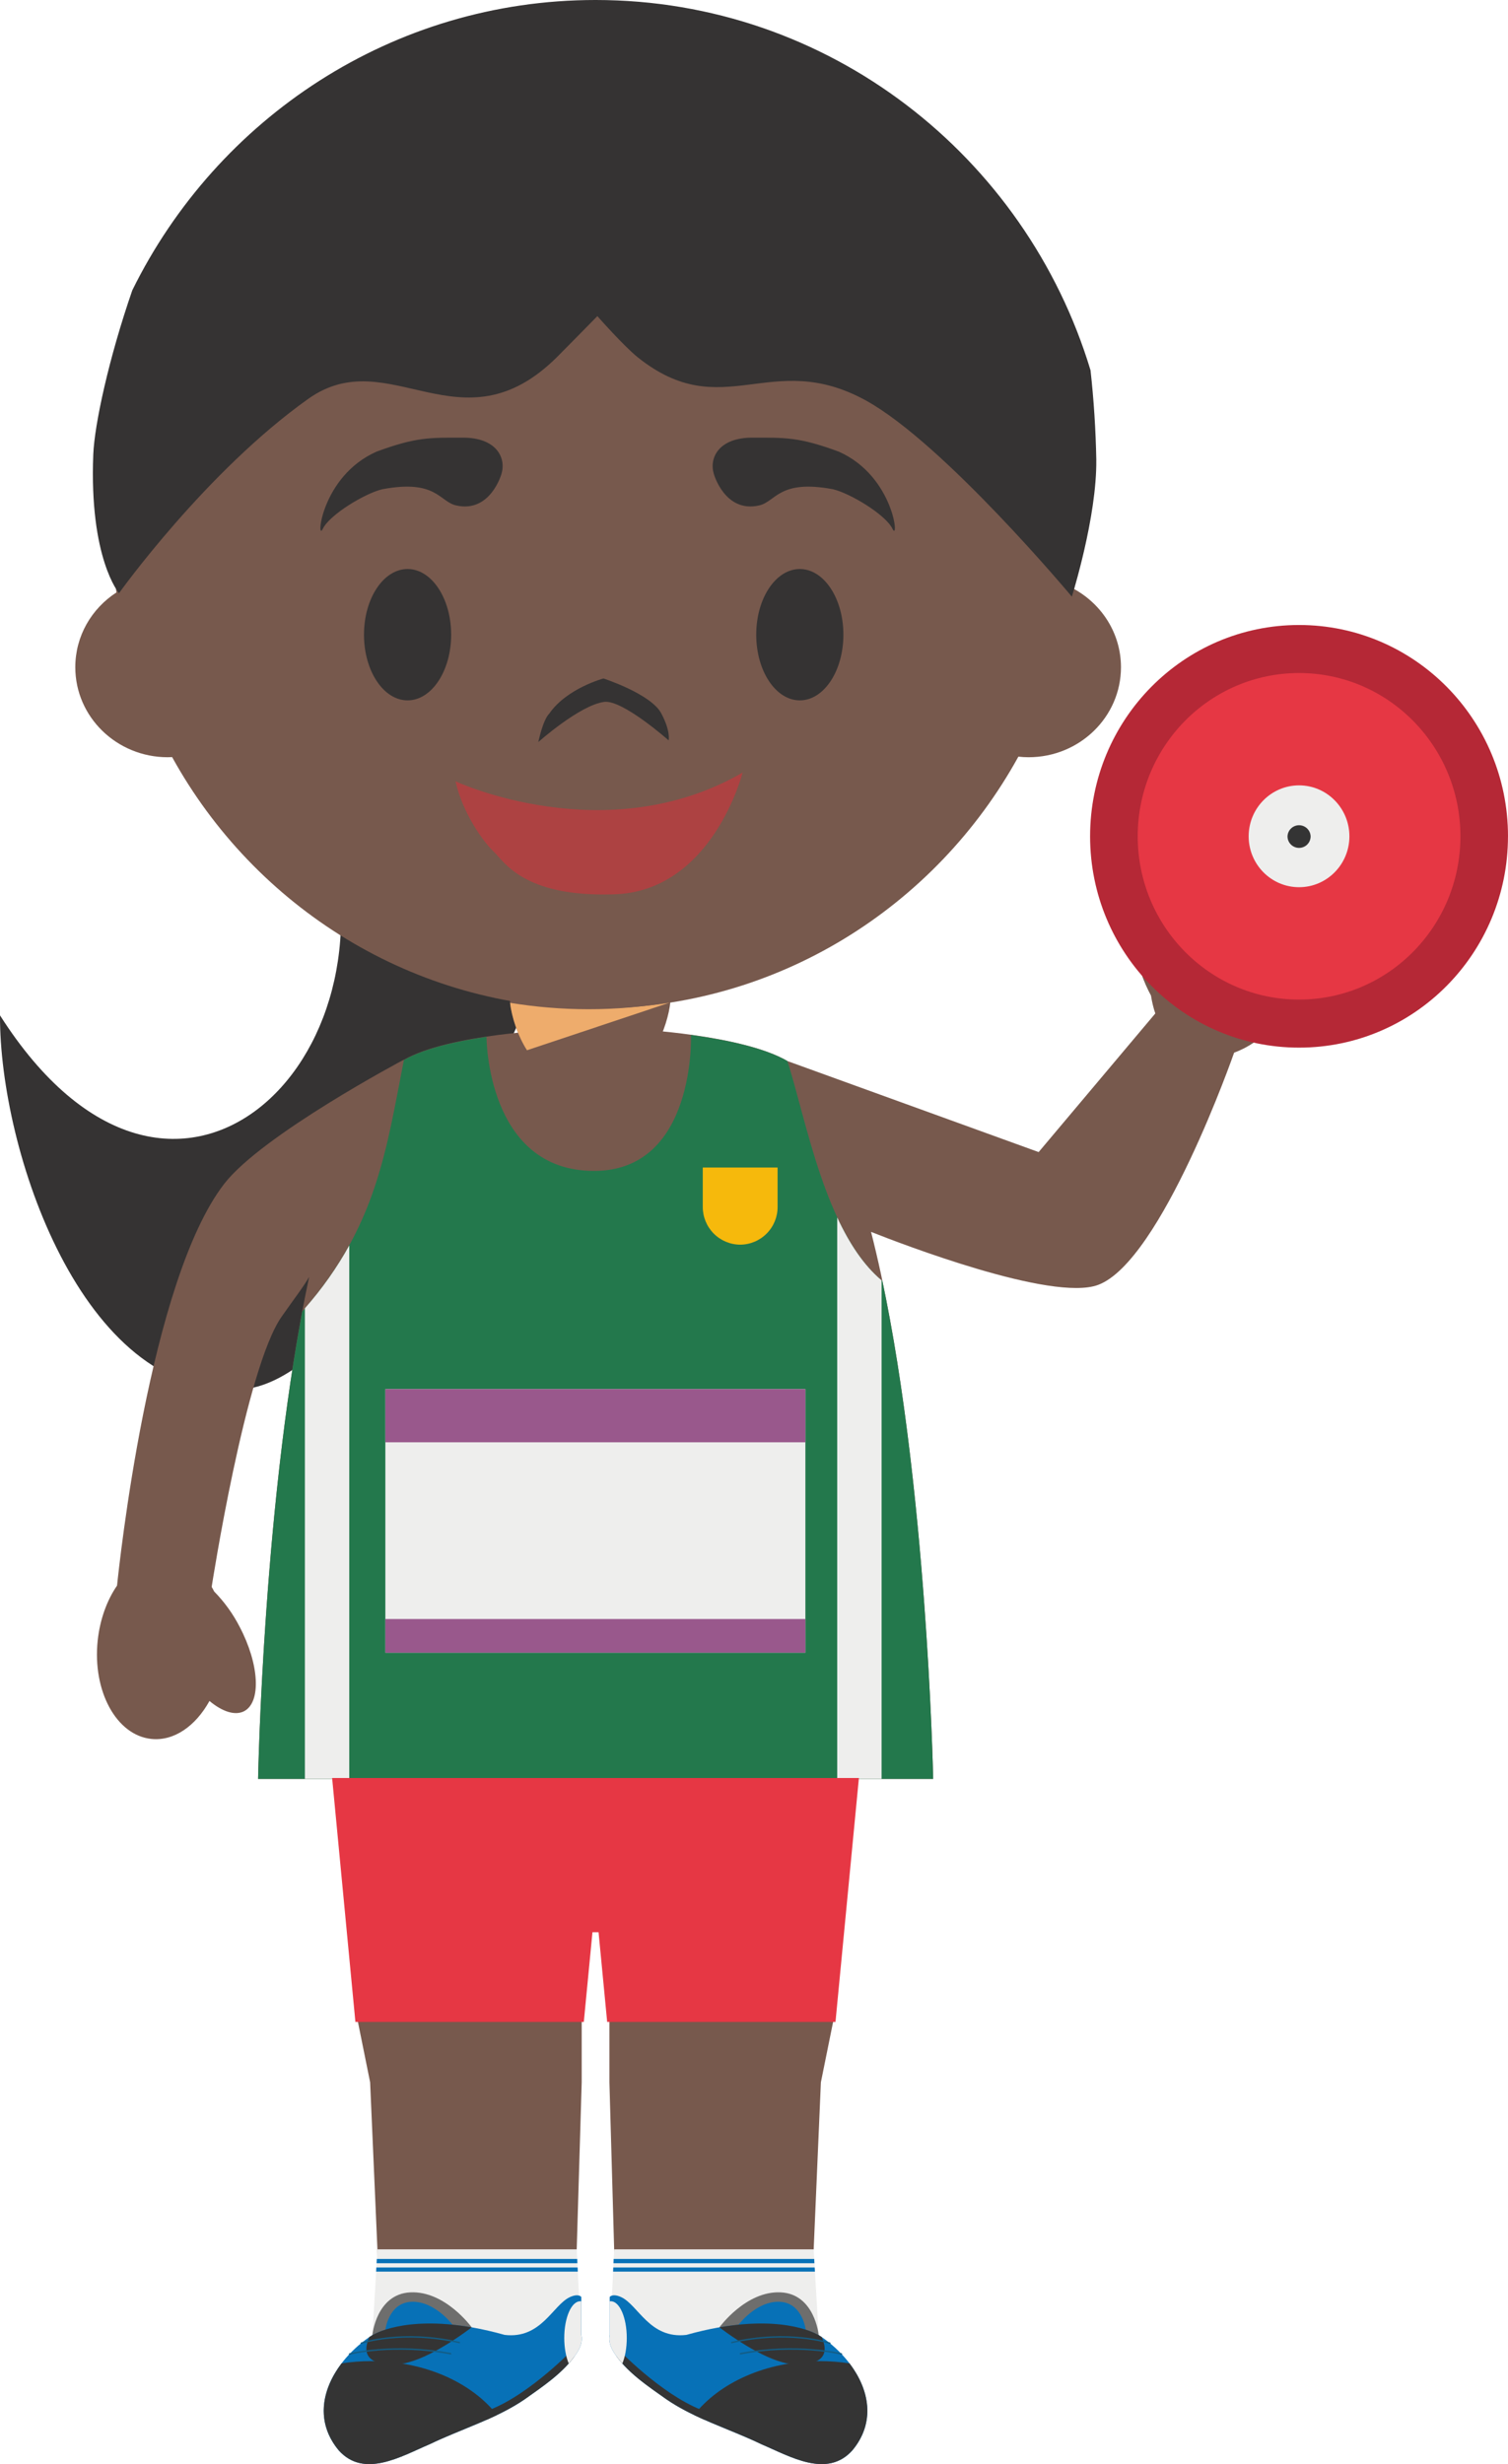 <svg version="1.1" xmlns="http://www.w3.org/2000/svg" xmlns:xlink="http://www.w3.org/1999/xlink" width="73.158" height="119.516" viewBox="0,0,73.158,119.516"><g transform="translate(-203.313,-120.012)"><g data-paper-data="{&quot;isPaintingLayer&quot;:true}" fill-rule="evenodd" stroke="none" stroke-width="1" stroke-linecap="butt" stroke-linejoin="miter" stroke-miterlimit="10" stroke-dasharray="" stroke-dashoffset="0" style="mix-blend-mode: normal"><path d="M203.313,169.26c8.392,13.167 19.59,2.182 15.779,-9.46c-2.764,-8.448 12.243,2.751 12.243,2.751c0,0 -8.789,24.492 -16.411,24.86c-7.624,0.363 -11.638,-11.624 -11.611,-18.15" data-paper-data="{&quot;origPos&quot;:null}" fill="#353333"/><path d="M208.983,196.965h0.002zM208.052,199.584c0.111,-1.032 0.452,-1.957 0.938,-2.665v0.013c0.098,-0.949 1.558,-14.79 5.201,-19.502c1.837,-2.375 8.689,-6.007 8.689,-6.007h0.015c2.202,-1.27 7.422,-1.46 7.422,-1.46l1.815,0.08h0.152l1.809,-0.112c0,0 5.195,0.253 7.415,1.538v0.005l12.193,4.417l5.66,-6.724c-0.093,-0.269 -0.162,-0.559 -0.21,-0.867c-0.364,-0.667 -0.662,-1.508 -0.84,-2.437c-0.472,-2.443 0.052,-4.598 1.168,-4.818c0.599,-0.117 1.241,0.345 1.787,1.173c1.202,-1.169 2.684,-1.658 3.92,-1.125c1.896,0.81 2.499,3.7 1.343,6.454c-0.737,1.765 -2.02,3.046 -3.347,3.522h0.002c0,0 -3.53,10.137 -6.606,11.267c-2.239,0.819 -9.557,-1.999 -11.008,-2.575c2.698,10.537 3.014,26.532 3.014,26.532h-32.752c0,0 0.257,-13.903 2.475,-24.333v-0.009c-0.27,0.473 -0.736,1.072 -1.336,1.93c-1.75,2.505 -3.389,13.099 -3.389,13.099c0.041,0.075 0.083,0.141 0.118,0.22c0.498,0.507 0.916,1.087 1.24,1.719c0.952,1.812 1.052,3.641 0.222,4.088c-0.442,0.233 -1.062,0.027 -1.687,-0.493c-0.67,1.215 -1.723,1.959 -2.827,1.84c-1.691,-0.18 -2.853,-2.318 -2.596,-4.77z" data-paper-data="{&quot;origPos&quot;:null}" fill="#77594d"/><path d="M276.47,160.576c0,5.66 -4.537,10.249 -10.135,10.249c-5.6,0 -10.138,-4.59 -10.138,-10.249c0,-5.663 4.538,-10.25 10.138,-10.25c5.598,0 10.136,4.587 10.136,10.25" fill="#b52836"/><path d="M274.163,160.576c0,4.372 -3.505,7.918 -7.83,7.918c-4.322,0 -7.826,-3.546 -7.826,-7.918c0,-4.371 3.504,-7.92 7.827,-7.92c4.324,0 7.829,3.549 7.829,7.92" fill="#e63744"/><path d="M268.777,160.576c0,1.363 -1.095,2.468 -2.442,2.468c-1.35,0 -2.445,-1.105 -2.445,-2.468c0,-1.364 1.095,-2.472 2.445,-2.472c1.347,0 2.442,1.108 2.442,2.472" fill="#eeeeed"/><path d="M266.896,160.576c0,0.31 -0.251,0.561 -0.561,0.561c-0.31,0 -0.561,-0.251 -0.561,-0.561c0.013,-0.301 0.26,-0.538 0.561,-0.538c0.301,0 0.549,0.237 0.561,0.538" fill="#343434"/><path d="M215.834,206.294c0.013,-0.68 0.272,-12.276 2.03,-22.051c0.044,-0.216 0.066,-0.41 0.111,-0.619c3.618,-4.09 4.083,-7.877 4.932,-12.196c0.982,-0.566 2.557,-0.913 4.007,-1.127c0,0 -0.002,6.504 5.217,6.504c4.945,0 4.705,-6.594 4.705,-6.594c1.611,0.22 3.537,0.603 4.673,1.265c0.897,2.717 1.824,8.371 4.61,10.667c2.135,10.123 2.45,23.402 2.464,24.15h-32.75z" fill="#23784c"/><path d="M241.037,176.64v1.904c0.003,0.484 -0.186,0.95 -0.527,1.295c-0.34,0.345 -0.804,0.54 -1.288,0.543c-0.484,-0.003 -0.948,-0.198 -1.288,-0.543c-0.34,-0.345 -0.53,-0.811 -0.527,-1.295v-1.904z" fill="#f6b90c"/><path d="M246.081,206.294h-2.152v-27.234c0.57,1.228 1.266,2.306 2.152,3.052zM220.257,180.42c-0.605,1.091 -1.327,2.113 -2.153,3.048v22.826h2.153v-25.874M222.007,187.386h20.378v12.786h-20.378z" fill="#eeeeed"/><path d="M222.007,187.387h20.378v2.58h-20.378zM222.007,198.54h20.378v1.632h-20.378z" fill="#99588c"/><path d="M230.323,233.456h-8.676l-0.024,-4.345l-0.354,-8.102l-0.632,-3.128h10.896v3.128l-0.242,8.102zM242.763,233.456h-9.348l-0.307,-4.345l-0.23,-8.102v-3.128h10.892l-0.633,3.128l-0.35,8.102z" data-paper-data="{&quot;origPos&quot;:null}" fill="#77594d"/><path d="M244.981,206.25l-1.136,11.833h-11.076l-0.418,-4.352h-0.296l-0.42,4.352h-11.08l-1.13,-11.833h16.073z" fill="#e63744"/><path d="M231.494,233.26h0.02c0.065,0.273 -0.019,0.573 -0.206,0.863c-0.601,0.936 -1.642,1.626 -2.53,2.256c-0.145,0.099 -0.293,0.192 -0.441,0.282h-7.875v-2.661c0.287,-0.269 0.601,-0.535 0.927,-0.739h-0.008l0.243,-4.15h9.668z" fill="#eeeeed"/><path d="M231.324,229.784h-9.741l0.01,-0.206h9.722zM231.344,230.192h-9.784l0.01,-0.202h9.765z" fill="#0771b7"/><path d="M244.674,234.849v1.812h-8.599c-0.152,-0.09 -0.301,-0.19 -0.442,-0.288c-0.889,-0.628 -1.933,-1.315 -2.529,-2.25c-0.185,-0.291 -0.274,-0.59 -0.207,-0.863h0.009l0.204,-4.15h9.677l0.239,4.15h-0.008c0.653,0.414 1.216,0.955 1.656,1.59z" fill="#eeeeed"/><path d="M233.084,229.578h9.729l0.011,0.207h-9.749zM233.065,229.99h9.77l0.013,0.202h-9.792z" fill="#0771b7"/><path d="M221.407,233.261l-0.026,-0.016c0,0 0.198,-1.965 1.836,-2.047c1.696,-0.083 2.98,1.697 2.98,1.697l-4.79,0.365z" fill="#6e6e6d"/><path d="M221.999,233.064c0,0 0.137,-1.352 1.26,-1.407c1.169,-0.057 2.05,1.165 2.05,1.165l-3.293,0.251z" fill="#0771b7"/><path d="M221.407,233.261c0,0 1.968,-1.244 6.388,0c1.787,0.211 2.339,-1.464 3.177,-1.838c0.422,-0.187 0.542,0 0.542,0v1.838c0.065,0.273 -0.019,0.572 -0.207,0.86c-0.6,0.936 -1.641,1.627 -2.528,2.257c-1.374,0.95 -3.113,1.457 -4.63,2.19c-1.373,0.583 -3.182,1.672 -4.412,0.286c-1.626,-1.97 -0.248,-4.369 1.652,-5.593h-0.008v-0.009l0.026,0.008" fill="#0771b7"/><path d="M231.175,234.314c-0.614,0.841 -1.574,1.477 -2.398,2.063c-0.577,0.396 -1.215,0.72 -1.879,1.01l-0.18,-0.37c1.963,-0.579 4.237,-2.906 4.237,-2.906l0.22,0.203M221.407,233.261c0,0 1.493,-0.945 4.79,-0.365c-0.971,0.726 -2.592,1.791 -3.744,1.8c-1.477,0.011 -1.516,-0.68 -1.22,-1.334c0.052,-0.037 0.106,-0.042 0.156,-0.107h-0.008v-0.01l0.026,0.015" fill="#343434"/><path d="M221.334,234.534c2.602,0 4.872,1.05 6.092,2.61c-1.068,0.514 -2.224,0.915 -3.277,1.424c-1.374,0.584 -3.182,1.673 -4.41,0.284c-1.132,-1.369 -0.807,-2.948 0.133,-4.193c0.004,-0.003 0.008,-0.011 0.012,-0.018c0.469,-0.07 0.952,-0.108 1.45,-0.108" fill="#343434"/><path d="M231.46,231.629l0.052,0.002v1.63c0.068,0.272 -0.017,0.572 -0.204,0.86c-0.12,0.185 -0.255,0.361 -0.405,0.528c-0.131,-0.319 -0.216,-0.755 -0.216,-1.237c0,-0.984 0.346,-1.782 0.773,-1.782" fill="#eeeeed"/><path d="M220.272,234.222c-0.017,0 -0.031,-0.011 -0.035,-0.027c-0.005,-0.018 0.008,-0.035 0.026,-0.042c0.022,-0.004 2.163,-0.532 4.919,-0.013c0.017,0.002 0.03,0.022 0.026,0.037c-0.005,0.02 -0.022,0.031 -0.042,0.03c-2.733,-0.52 -4.866,0.008 -4.886,0.012c-0.002,0.002 -0.005,0.003 -0.008,0.003M220.837,233.696c-0.013,0 -0.028,-0.009 -0.033,-0.02c-0.006,-0.02 0.005,-0.04 0.022,-0.044c0.022,-0.009 2.011,-0.669 4.777,-0.033c0.02,0.005 0.029,0.022 0.026,0.04c-0.004,0.02 -0.024,0.033 -0.039,0.026c-2.746,-0.63 -4.723,0.022 -4.742,0.031h-0.011" fill="#145c83"/><path d="M243.001,233.26l-4.788,-0.365c0,0 1.284,-1.78 2.977,-1.697c1.641,0.082 1.837,2.047 1.837,2.047l-0.026,0.016z" fill="#6e6e6d"/><path d="M242.393,233.073l-3.295,-0.251c0,0 0.884,-1.222 2.05,-1.165c1.126,0.055 1.263,1.407 1.263,1.407z" fill="#0771b7"/><path d="M243.001,233.26l0.026,-0.008v0.009h-0.008c1.897,1.224 3.28,3.623 1.654,5.593c-1.232,1.386 -3.04,0.297 -4.414,-0.286c-1.517,-0.733 -3.254,-1.24 -4.627,-2.19c-0.888,-0.63 -1.93,-1.321 -2.532,-2.257c-0.185,-0.288 -0.274,-0.587 -0.209,-0.86v-1.838c0,0 0.124,-0.187 0.545,0c0.837,0.374 1.39,2.049 3.175,1.838c4.423,-1.244 6.39,0 6.39,0" fill="#0771b7"/><path d="M233.235,234.314l0.22,-0.203c0,0 2.274,2.327 4.233,2.906l-0.179,0.37c-0.661,-0.29 -1.301,-0.614 -1.876,-1.01c-0.827,-0.586 -1.787,-1.222 -2.398,-2.063M243.001,233.26l0.026,-0.015v0.01h-0.008c0.052,0.065 0.106,0.07 0.156,0.107c0.294,0.654 0.255,1.345 -1.219,1.334c-1.15,-0.009 -2.772,-1.074 -3.743,-1.8c3.295,-0.58 4.788,0.365 4.788,0.365" fill="#343434"/><path d="M243.073,234.533c0.499,0 0.982,0.038 1.45,0.108c0.004,0.007 0.01,0.015 0.015,0.018c0.94,1.245 1.265,2.824 0.133,4.193c-1.23,1.389 -3.038,0.3 -4.412,-0.284c-1.051,-0.509 -2.209,-0.91 -3.275,-1.424c1.218,-1.56 3.49,-2.61 6.09,-2.61" fill="#343434"/><path d="M232.948,231.63c0.426,0 0.772,0.798 0.772,1.782c0,0.482 -0.082,0.918 -0.215,1.237c-0.149,-0.165 -0.284,-0.342 -0.405,-0.528c-0.185,-0.288 -0.274,-0.588 -0.207,-0.86v-1.63l0.055,-0.002" fill="#eeeeed"/><path d="M244.137,234.222c-0.004,0 -0.007,-0.001 -0.01,-0.003c-0.021,-0.004 -2.15,-0.532 -4.885,-0.012c-0.02,0.001 -0.038,-0.01 -0.04,-0.03c-0.002,-0.008 -0,-0.017 0.005,-0.024c0.005,-0.007 0.013,-0.012 0.021,-0.013c2.751,-0.519 4.895,0.009 4.917,0.013c0.019,0.007 0.03,0.024 0.026,0.042c-0.007,0.017 -0.017,0.027 -0.035,0.027M243.57,233.696h-0.01c-0.02,-0.009 -1.994,-0.661 -4.742,-0.031c-0.016,0.007 -0.033,-0.006 -0.037,-0.026c-0.007,-0.018 0.006,-0.035 0.026,-0.04c2.766,-0.636 4.755,0.024 4.777,0.033c0.017,0.004 0.026,0.024 0.02,0.044c-0.004,0.011 -0.018,0.02 -0.034,0.02" fill="#145c83"/><path d="M233.86,171.835h-3.833c-1.095,0 -1.983,-2.382 -1.983,-3.47h7.803c0,1.088 -0.888,3.47 -1.987,3.47" data-paper-data="{&quot;origPos&quot;:null}" fill="#77594d"/><path d="M228.879,170.952c-0.439,-0.678 -0.748,-1.62 -0.82,-2.3c1.236,0.202 2.505,0.31 3.798,0.31c1.331,0.002 2.66,-0.112 3.972,-0.341l-0.013,0.016l-6.936,2.315" fill="#eeac6c"/><path d="M208.962,148.747c-0.175,-1.182 -0.263,-2.375 -0.263,-3.57c0,-13.119 10.514,-23.75 23.484,-23.75c12.97,0 23.482,10.631 23.482,23.75c0,1.158 -0.08,2.294 -0.238,3.407c1.354,0.751 2.268,2.169 2.268,3.79c0,2.411 -2.009,4.366 -4.483,4.366c-0.17,0 -0.333,-0.011 -0.494,-0.029c-4.014,7.288 -11.705,12.216 -20.535,12.216c-8.821,0 -16.507,-4.92 -20.52,-12.194c-0.072,0.002 -0.141,0.007 -0.211,0.007c-2.477,0 -4.486,-1.955 -4.486,-4.365c0,-1.515 0.79,-2.846 1.996,-3.628" data-paper-data="{&quot;origPos&quot;:null}" fill="#77594d"/><path d="M256.497,142.316c0.034,2.776 -1.186,6.634 -1.186,6.634c0,0 -6.205,-7.429 -9.99,-9.513c-4.628,-2.543 -6.932,1.206 -11.068,-2.093c-0.683,-0.549 -1.96,-1.999 -1.96,-1.999c0,0 -1.557,1.587 -1.97,1.998c-4.649,4.603 -8.132,-0.768 -12.049,2.01c-4.98,3.537 -9.187,9.43 -9.187,9.43c0,0 -1.449,-1.675 -1.249,-6.727c0.058,-1.459 0.757,-4.684 1.893,-7.964c4.111,-8.346 12.63,-14.08 22.476,-14.08c11.307,0 20.87,7.565 24.011,17.961c0.16,1.443 0.253,2.892 0.28,4.343" data-paper-data="{&quot;origPos&quot;:null}" fill="#353333"/><path d="M227.643,142.991c0.234,-0.789 -0.261,-1.752 -1.867,-1.752c-1.607,0 -2.264,-0.035 -4.204,0.682c-2.69,1.2 -2.932,4.432 -2.598,3.74c0.334,-0.693 2.065,-1.729 2.889,-1.92c2.619,-0.49 2.763,0.601 3.579,0.786c1.669,0.379 2.201,-1.536 2.201,-1.536M237.941,142.991c-0.234,-0.789 0.26,-1.752 1.867,-1.752c1.606,0 2.264,-0.035 4.204,0.682c2.69,1.2 2.932,4.432 2.598,3.74c-0.334,-0.693 -2.066,-1.729 -2.889,-1.92c-2.619,-0.49 -2.763,0.601 -3.579,0.786c-1.67,0.379 -2.202,-1.536 -2.202,-1.536" data-paper-data="{&quot;origPos&quot;:null}" fill="#353333"/><path d="M225.2,150.796c0,1.76 -0.947,3.186 -2.114,3.186c-1.168,0 -2.115,-1.426 -2.115,-3.186c0,-1.76 0.947,-3.185 2.115,-3.185c1.167,0 2.114,1.426 2.114,3.185M244.229,150.796c0,1.76 -0.947,3.186 -2.115,3.186c-1.168,0 -2.114,-1.426 -2.114,-3.186c0,-1.76 0.946,-3.185 2.114,-3.185c1.168,0 2.115,1.426 2.115,3.185" data-paper-data="{&quot;origPos&quot;:null}" fill="#353333"/><path d="M232.621,154.056c-1.189,0.162 -3.192,1.947 -3.192,1.947c0,0 0.218,-1.071 0.531,-1.379c0.846,-1.228 2.63,-1.704 2.63,-1.704c0,0 2.296,0.747 2.8,1.687c0.469,0.875 0.36,1.315 0.36,1.315c0,0 -2.242,-1.987 -3.13,-1.866z" data-paper-data="{&quot;origPos&quot;:null}" fill="#353333"/><path d="M225.41,157.908c0,0 7.294,3.405 13.929,-0.423c0,0 -1.471,5.808 -6.29,5.905c-4.351,0.13 -5.27,-1.584 -5.79,-2.077c-0.523,-0.491 -1.504,-1.881 -1.849,-3.406" data-paper-data="{&quot;origPos&quot;:null}" fill="#ad4242"/></g></g></svg>
